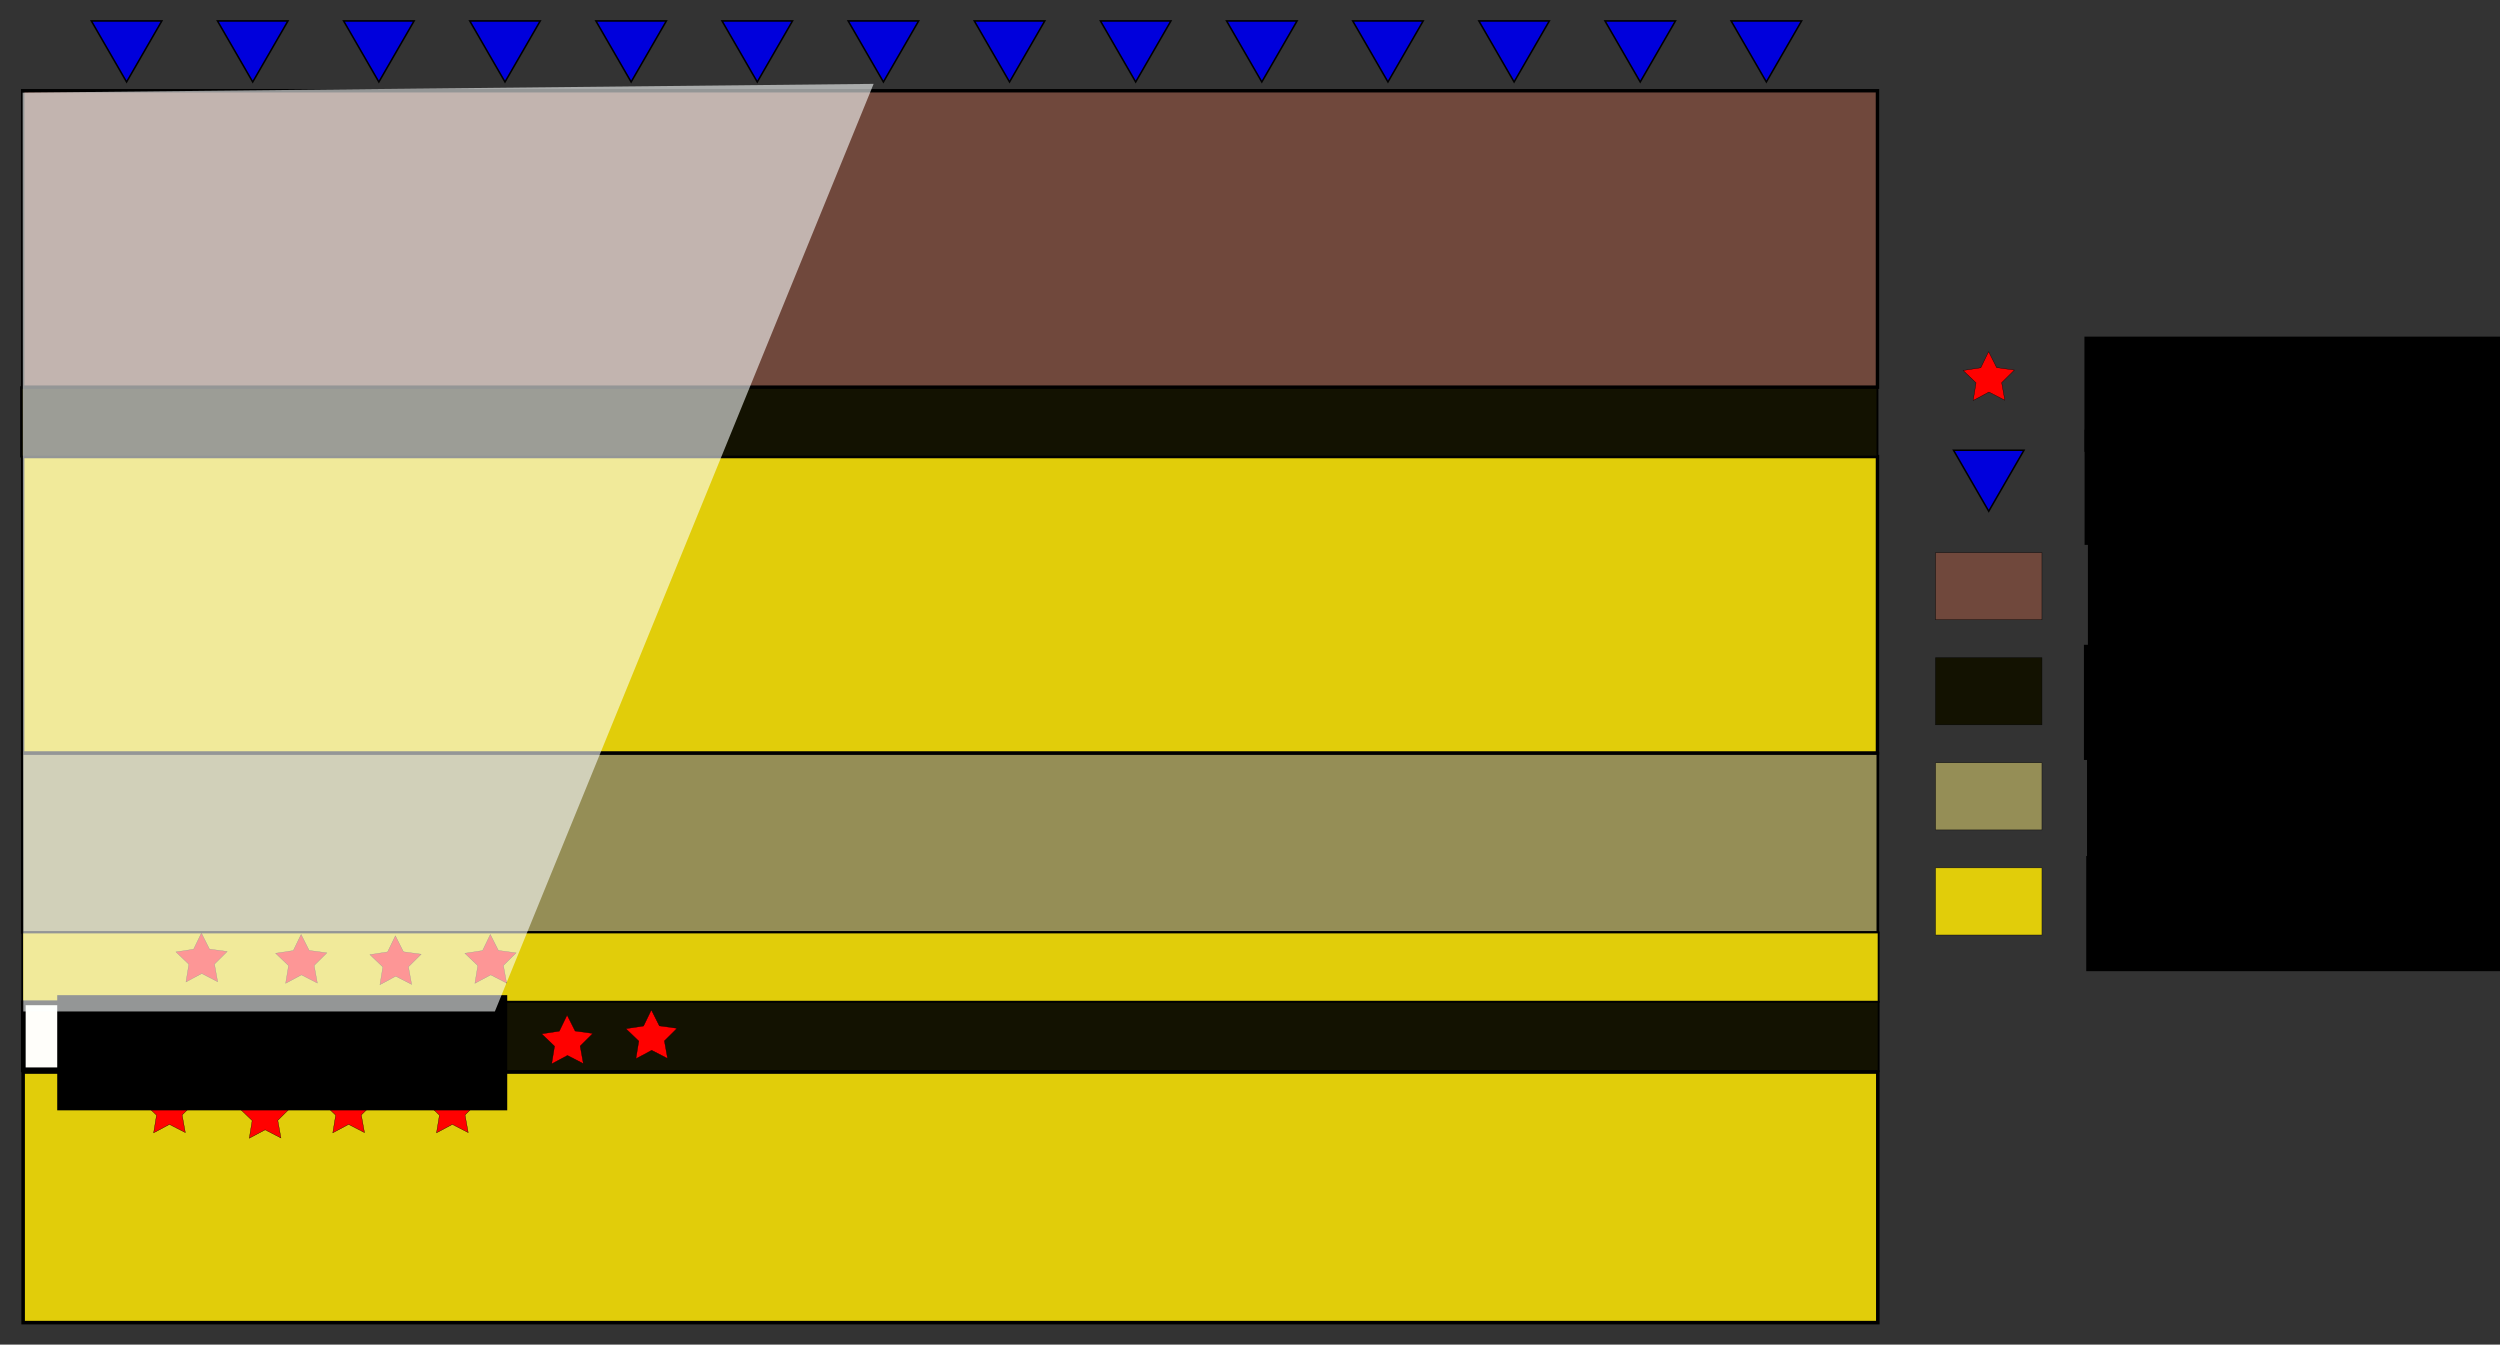 <?xml version="1.0" encoding="UTF-8" standalone="no"?>
<!-- Created with Inkscape (http://www.inkscape.org/) -->

<svg
   xmlns:dc="http://purl.org/dc/elements/1.1/"
   xmlns:cc="http://creativecommons.org/ns#"
   xmlns:rdf="http://www.w3.org/1999/02/22-rdf-syntax-ns#"
   xmlns:svg="http://www.w3.org/2000/svg"
   xmlns="http://www.w3.org/2000/svg"
   xmlns:sodipodi="http://sodipodi.sourceforge.net/DTD/sodipodi-0.dtd"
   xmlns:inkscape="http://www.inkscape.org/namespaces/inkscape"
   width="248.002mm"
   height="133.383mm"
   viewBox="0 0 248.002 133.383"
   version="1.1"
   id="svg8"
   inkscape:version="0.92.5 (2060ec1f9f, 2020-04-08)"
   sodipodi:docname="geometry.svg">
  <rect x="0" y="0" width="248.002" height="133.383" fill="#333333" stroke="none"/>
  <defs
     id="defs2" />
  <sodipodi:namedview
     id="base"
     pagecolor="#ffffff"
     bordercolor="#666666"
     borderopacity="1.0"
     inkscape:pageopacity="0.0"
     inkscape:pageshadow="2"
     inkscape:zoom="0.49497475"
     inkscape:cx="374.92045"
     inkscape:cy="268.4429"
     inkscape:document-units="mm"
     inkscape:current-layer="layer1"
     showgrid="false"
     fit-margin-top="2"
     fit-margin-left="2"
     fit-margin-right="2"
     fit-margin-bottom="2"
     inkscape:window-width="1848"
     inkscape:window-height="1016"
     inkscape:window-x="72"
     inkscape:window-y="27"
     inkscape:window-maximized="1" />
  <g
     inkscape:label="Layer 1"
     inkscape:groupmode="layer"
     id="layer1"
     transform="translate(-231.911,-31.475)">
    <rect
       style="opacity:1;fill:#958e56;fill-opacity:1;stroke:#000000;stroke-width:0.265;stroke-miterlimit:4;stroke-dasharray:none;stroke-dashoffset:0;stroke-opacity:1"
       id="rect815"
       width="184.074"
       height="17.765"
       x="234.121"
       y="106.209" />
    <rect
       style="opacity:1;fill:#e1cd0a;fill-opacity:1;stroke:#000000;stroke-width:0.186;stroke-miterlimit:4;stroke-dasharray:none;stroke-dashoffset:0;stroke-opacity:1"
       id="rect817"
       width="184.153"
       height="6.883"
       x="234.121"
       y="123.974" />
    <rect
       style="opacity:1;fill:#131201;fill-opacity:1;stroke:#000000;stroke-width:0.186;stroke-miterlimit:4;stroke-dasharray:none;stroke-dashoffset:0;stroke-opacity:1"
       id="rect817-3"
       width="184.153"
       height="6.883"
       x="234.121"
       y="130.857" />
    <rect
       style="opacity:1;fill:#e1cd0a;fill-opacity:1;stroke:#000000;stroke-width:0.353;stroke-miterlimit:4;stroke-dasharray:none;stroke-dashoffset:0;stroke-opacity:1"
       id="rect817-6"
       width="183.986"
       height="24.858"
       x="234.205"
       y="137.823" />
    <rect
       style="opacity:1;fill:#fffefa;fill-opacity:1;stroke:#000000;stroke-width:0.467;stroke-miterlimit:4;stroke-dasharray:none;stroke-dashoffset:0;stroke-opacity:1"
       id="rect840"
       width="47.319"
       height="6.641"
       x="234.222"
       y="130.958" />
    <rect
       style="opacity:1;fill:#e1cd0a;fill-opacity:1;stroke:#000000;stroke-width:0.341;stroke-miterlimit:4;stroke-dasharray:none;stroke-dashoffset:0;stroke-opacity:1"
       id="rect815-7"
       width="183.999"
       height="29.406"
       x="234.159"
       y="76.765" />
    <rect
       style="opacity:1;fill:#131201;fill-opacity:1;stroke:#000000;stroke-width:0.186;stroke-miterlimit:4;stroke-dasharray:none;stroke-dashoffset:0;stroke-opacity:1"
       id="rect817-3-5"
       width="184.153"
       height="6.883"
       x="234.004"
       y="69.883" />
    <rect
       style="opacity:1;fill:#70483c;fill-opacity:1;stroke:#000000;stroke-width:0.341;stroke-miterlimit:4;stroke-dasharray:none;stroke-dashoffset:0;stroke-opacity:1"
       id="rect815-7-3"
       width="183.999"
       height="29.406"
       x="234.159"
       y="40.476" />
    <path
       sodipodi:type="star"
       style="opacity:1;fill:#ff0100;fill-opacity:1;stroke:#000000;stroke-width:0.033;stroke-miterlimit:4;stroke-dasharray:none;stroke-dashoffset:0;stroke-opacity:1"
       id="path891"
       sodipodi:sides="5"
       sodipodi:cx="288.19022"
       sodipodi:cy="134.83907"
       sodipodi:r1="2.6716142"
       sodipodi:r2="1.3358068"
       sodipodi:arg1="0.93428811"
       sodipodi:arg2="1.5626066"
       inkscape:flatsided="false"
       inkscape:rounded="0"
       inkscape:randomized="0"
       d="m 289.778,136.988 -1.577,-0.813 -1.564,0.838 0.286,-1.751 -1.281,-1.228 1.754,-0.269 0.772,-1.597 0.798,1.584 1.758,0.241 -1.26,1.249 z"
       inkscape:transform-center-x="0.0067625129"
       inkscape:transform-center-y="-0.24867122" />
    <path
       sodipodi:type="star"
       style="opacity:1;fill:#ff0100;fill-opacity:1;stroke:#000000;stroke-width:0.033;stroke-miterlimit:4;stroke-dasharray:none;stroke-dashoffset:0;stroke-opacity:1"
       id="path891-5"
       sodipodi:sides="5"
       sodipodi:cx="248.70566"
       sodipodi:cy="141.67996"
       sodipodi:r1="2.6716139"
       sodipodi:r2="1.3358068"
       sodipodi:arg1="0.93428811"
       sodipodi:arg2="1.5626066"
       inkscape:flatsided="false"
       inkscape:rounded="0"
       inkscape:randomized="0"
       d="m 250.294,143.828 -1.577,-0.813 -1.564,0.838 0.286,-1.751 -1.281,-1.228 1.754,-0.269 0.772,-1.597 0.798,1.584 1.758,0.241 -1.26,1.249 z"
       inkscape:transform-center-x="0.0067625129"
       inkscape:transform-center-y="-0.24867122" />
    <path
       sodipodi:type="star"
       style="opacity:1;fill:#ff0100;fill-opacity:1;stroke:#000000;stroke-width:0.033;stroke-miterlimit:4;stroke-dasharray:none;stroke-dashoffset:0;stroke-opacity:1"
       id="path891-6"
       sodipodi:sides="5"
       sodipodi:cx="258.19373"
       sodipodi:cy="142.21449"
       sodipodi:r1="2.6716139"
       sodipodi:r2="1.3358068"
       sodipodi:arg1="0.93428811"
       sodipodi:arg2="1.5626066"
       inkscape:flatsided="false"
       inkscape:rounded="0"
       inkscape:randomized="0"
       d="m 259.782,144.363 -1.577,-0.813 -1.564,0.838 0.286,-1.751 -1.281,-1.228 1.754,-0.269 0.772,-1.597 0.798,1.584 1.758,0.241 -1.26,1.249 z"
       inkscape:transform-center-x="0.0067625129"
       inkscape:transform-center-y="-0.24867122" />
    <path
       sodipodi:type="star"
       style="opacity:1;fill:#ff0100;fill-opacity:1;stroke:#000000;stroke-width:0.033;stroke-miterlimit:4;stroke-dasharray:none;stroke-dashoffset:0;stroke-opacity:1"
       id="path891-2"
       sodipodi:sides="5"
       sodipodi:cx="266.4791"
       sodipodi:cy="141.67996"
       sodipodi:r1="2.6716139"
       sodipodi:r2="1.3358068"
       sodipodi:arg1="0.93428811"
       sodipodi:arg2="1.5626066"
       inkscape:flatsided="false"
       inkscape:rounded="0"
       inkscape:randomized="0"
       d="m 268.067,143.828 -1.577,-0.813 -1.564,0.838 0.286,-1.751 -1.281,-1.228 1.754,-0.269 0.772,-1.597 0.798,1.584 1.758,0.241 -1.26,1.249 z"
       inkscape:transform-center-x="0.0067625129"
       inkscape:transform-center-y="-0.24867122" />
    <path
       sodipodi:type="star"
       style="opacity:1;fill:#ff0100;fill-opacity:1;stroke:#000000;stroke-width:0.033;stroke-miterlimit:4;stroke-dasharray:none;stroke-dashoffset:0;stroke-opacity:1"
       id="path891-9"
       sodipodi:sides="5"
       sodipodi:cx="276.76895"
       sodipodi:cy="141.67996"
       sodipodi:r1="2.6716139"
       sodipodi:r2="1.3358068"
       sodipodi:arg1="0.93428811"
       sodipodi:arg2="1.5626066"
       inkscape:flatsided="false"
       inkscape:rounded="0"
       inkscape:randomized="0"
       d="m 278.357,143.828 -1.577,-0.813 -1.564,0.838 0.286,-1.751 -1.281,-1.228 1.754,-0.269 0.772,-1.597 0.798,1.584 1.758,0.241 -1.26,1.249 z"
       inkscape:transform-center-x="0.0067625129"
       inkscape:transform-center-y="-0.24867122" />
    <path
       sodipodi:type="star"
       style="opacity:1;fill:#ff0100;fill-opacity:1;stroke:#000000;stroke-width:0.033;stroke-miterlimit:4;stroke-dasharray:none;stroke-dashoffset:0;stroke-opacity:1"
       id="path891-1"
       sodipodi:sides="5"
       sodipodi:cx="251.9129"
       sodipodi:cy="126.71288"
       sodipodi:r1="2.6716139"
       sodipodi:r2="1.3358068"
       sodipodi:arg1="0.93428811"
       sodipodi:arg2="1.5626066"
       inkscape:flatsided="false"
       inkscape:rounded="0"
       inkscape:randomized="0"
       d="m 253.501,128.861 -1.577,-0.813 -1.564,0.838 0.286,-1.751 -1.281,-1.228 1.754,-0.269 0.772,-1.597 0.798,1.584 1.758,0.241 -1.26,1.249 z"
       inkscape:transform-center-x="-6.0068019"
       inkscape:transform-center-y="0.28586784" />
    <path
       sodipodi:type="star"
       style="opacity:1;fill:#ff0100;fill-opacity:1;stroke:#000000;stroke-width:0.033;stroke-miterlimit:4;stroke-dasharray:none;stroke-dashoffset:0;stroke-opacity:1"
       id="path891-27"
       sodipodi:sides="5"
       sodipodi:cx="261.80185"
       sodipodi:cy="126.84652"
       sodipodi:r1="2.6716139"
       sodipodi:r2="1.3358068"
       sodipodi:arg1="0.93428811"
       sodipodi:arg2="1.5626066"
       inkscape:flatsided="false"
       inkscape:rounded="0"
       inkscape:randomized="0"
       d="m 263.39,128.995 -1.577,-0.813 -1.564,0.838 0.286,-1.751 -1.281,-1.228 1.754,-0.269 0.772,-1.597 0.798,1.584 1.758,0.241 -1.26,1.249 z"
       inkscape:transform-center-x="-3.7350109"
       inkscape:transform-center-y="1.889485" />
    <path
       sodipodi:type="star"
       style="opacity:1;fill:#ff0100;fill-opacity:1;stroke:#000000;stroke-width:0.033;stroke-miterlimit:4;stroke-dasharray:none;stroke-dashoffset:0;stroke-opacity:1"
       id="path891-0"
       sodipodi:sides="5"
       sodipodi:cx="271.15628"
       sodipodi:cy="126.98013"
       sodipodi:r1="2.6716139"
       sodipodi:r2="1.3358068"
       sodipodi:arg1="0.93428811"
       sodipodi:arg2="1.5626066"
       inkscape:flatsided="false"
       inkscape:rounded="0"
       inkscape:randomized="0"
       d="m 272.744,129.129 -1.577,-0.813 -1.564,0.838 0.286,-1.751 -1.281,-1.228 1.754,-0.269 0.772,-1.597 0.798,1.584 1.758,0.241 -1.26,1.249 z"
       inkscape:transform-center-x="-3.7350109"
       inkscape:transform-center-y="-0.24867122" />
    <path
       sodipodi:type="star"
       style="opacity:1;fill:#ff0100;fill-opacity:1;stroke:#000000;stroke-width:0.033;stroke-miterlimit:4;stroke-dasharray:none;stroke-dashoffset:0;stroke-opacity:1"
       id="path891-93"
       sodipodi:sides="5"
       sodipodi:cx="280.57568"
       sodipodi:cy="126.84786"
       sodipodi:r1="2.6716139"
       sodipodi:r2="1.3358068"
       sodipodi:arg1="0.93428811"
       sodipodi:arg2="1.5626066"
       inkscape:flatsided="false"
       inkscape:rounded="0"
       inkscape:randomized="0"
       d="m 282.164,128.996 -1.577,-0.813 -1.564,0.838 0.286,-1.751 -1.281,-1.228 1.754,-0.269 0.772,-1.597 0.798,1.584 1.758,0.241 -1.26,1.249 z"
       inkscape:transform-center-x="0.0067625129"
       inkscape:transform-center-y="-0.24867122" />
    <path
       sodipodi:type="star"
       style="opacity:1;fill:#ff0100;fill-opacity:1;stroke:#000000;stroke-width:0.033;stroke-miterlimit:4;stroke-dasharray:none;stroke-dashoffset:0;stroke-opacity:1"
       id="path891-60"
       sodipodi:sides="5"
       sodipodi:cx="296.54691"
       sodipodi:cy="134.33005"
       sodipodi:r1="2.6716139"
       sodipodi:r2="1.3358068"
       sodipodi:arg1="0.93428811"
       sodipodi:arg2="1.5626066"
       inkscape:flatsided="false"
       inkscape:rounded="0"
       inkscape:randomized="0"
       d="m 298.135,136.478 -1.577,-0.813 -1.564,0.838 0.286,-1.751 -1.281,-1.228 1.754,-0.269 0.772,-1.597 0.798,1.584 1.758,0.241 -1.26,1.249 z"
       inkscape:transform-center-x="0.0067625129"
       inkscape:transform-center-y="-0.24867122" />
    <path
       sodipodi:type="star"
       style="opacity:1;fill:#0000dc;fill-opacity:1;stroke:#000000;stroke-width:0.154;stroke-miterlimit:4;stroke-dasharray:none;stroke-dashoffset:0;stroke-opacity:1"
       id="path962"
       sodipodi:sides="3"
       sodipodi:cx="244.46802"
       sodipodi:cy="35.570213"
       sodipodi:r1="4.0362811"
       sodipodi:r2="2.0181408"
       sodipodi:arg1="1.5707963"
       sodipodi:arg2="2.6179939"
       inkscape:flatsided="false"
       inkscape:rounded="0"
       inkscape:randomized="0"
       d="m 244.468,39.606 -1.748,-3.027 -1.748,-3.027 3.496,0 3.496,0 -1.748,3.027 z"
       inkscape:transform-center-x="-1.536572e-06"
       inkscape:transform-center-y="1.009068" />
    <path
       sodipodi:type="star"
       style="opacity:1;fill:#0000dc;fill-opacity:1;stroke:#000000;stroke-width:0.154;stroke-miterlimit:4;stroke-dasharray:none;stroke-dashoffset:0;stroke-opacity:1"
       id="path962-7"
       sodipodi:sides="3"
       sodipodi:cx="256.9809"
       sodipodi:cy="35.570213"
       sodipodi:r1="4.0362811"
       sodipodi:r2="2.0181408"
       sodipodi:arg1="1.5707963"
       sodipodi:arg2="2.6179939"
       inkscape:flatsided="false"
       inkscape:rounded="0"
       inkscape:randomized="0"
       d="m 256.981,39.606 -1.748,-3.027 -1.748,-3.027 3.496,0 3.496,0 -1.748,3.027 z"
       inkscape:transform-center-x="-1.536572e-06"
       inkscape:transform-center-y="1.009068" />
    <path
       sodipodi:type="star"
       style="opacity:1;fill:#0000dc;fill-opacity:1;stroke:#000000;stroke-width:0.154;stroke-miterlimit:4;stroke-dasharray:none;stroke-dashoffset:0;stroke-opacity:1"
       id="path962-9"
       sodipodi:sides="3"
       sodipodi:cx="269.49374"
       sodipodi:cy="35.570213"
       sodipodi:r1="4.0362811"
       sodipodi:r2="2.0181408"
       sodipodi:arg1="1.5707963"
       sodipodi:arg2="2.6179939"
       inkscape:flatsided="false"
       inkscape:rounded="0"
       inkscape:randomized="0"
       d="m 269.494,39.606 -1.748,-3.027 -1.748,-3.027 3.496,0 3.496,0 -1.748,3.027 z"
       inkscape:transform-center-x="-1.536572e-06"
       inkscape:transform-center-y="1.009068" />
    <path
       sodipodi:type="star"
       style="opacity:1;fill:#0000dc;fill-opacity:1;stroke:#000000;stroke-width:0.154;stroke-miterlimit:4;stroke-dasharray:none;stroke-dashoffset:0;stroke-opacity:1"
       id="path962-2"
       sodipodi:sides="3"
       sodipodi:cx="282.00659"
       sodipodi:cy="35.570213"
       sodipodi:r1="4.0362811"
       sodipodi:r2="2.0181408"
       sodipodi:arg1="1.5707963"
       sodipodi:arg2="2.6179939"
       inkscape:flatsided="false"
       inkscape:rounded="0"
       inkscape:randomized="0"
       d="m 282.007,39.606 -1.748,-3.027 -1.748,-3.027 3.496,0 3.496,0 -1.748,3.027 z"
       inkscape:transform-center-x="-1.536572e-06"
       inkscape:transform-center-y="1.009068" />
    <path
       sodipodi:type="star"
       style="opacity:1;fill:#0000dc;fill-opacity:1;stroke:#000000;stroke-width:0.154;stroke-miterlimit:4;stroke-dasharray:none;stroke-dashoffset:0;stroke-opacity:1"
       id="path962-0"
       sodipodi:sides="3"
       sodipodi:cx="294.51947"
       sodipodi:cy="35.570213"
       sodipodi:r1="4.0362811"
       sodipodi:r2="2.0181408"
       sodipodi:arg1="1.5707963"
       sodipodi:arg2="2.6179939"
       inkscape:flatsided="false"
       inkscape:rounded="0"
       inkscape:randomized="0"
       d="m 294.519,39.606 -1.748,-3.027 -1.748,-3.027 3.496,0 3.496,0 -1.748,3.027 z"
       inkscape:transform-center-x="-1.536572e-06"
       inkscape:transform-center-y="1.009068" />
    <path
       sodipodi:type="star"
       style="opacity:1;fill:#0000dc;fill-opacity:1;stroke:#000000;stroke-width:0.154;stroke-miterlimit:4;stroke-dasharray:none;stroke-dashoffset:0;stroke-opacity:1"
       id="path962-23"
       sodipodi:sides="3"
       sodipodi:cx="319.5452"
       sodipodi:cy="35.570213"
       sodipodi:r1="4.0362811"
       sodipodi:r2="2.0181408"
       sodipodi:arg1="1.5707963"
       sodipodi:arg2="2.6179939"
       inkscape:flatsided="false"
       inkscape:rounded="0"
       inkscape:randomized="0"
       d="m 319.545,39.606 -1.748,-3.027 -1.748,-3.027 3.496,0 3.496,0 -1.748,3.027 z"
       inkscape:transform-center-x="-1.536572e-06"
       inkscape:transform-center-y="1.009068" />
    <path
       sodipodi:type="star"
       style="opacity:1;fill:#0000dc;fill-opacity:1;stroke:#000000;stroke-width:0.154;stroke-miterlimit:4;stroke-dasharray:none;stroke-dashoffset:0;stroke-opacity:1"
       id="path962-75"
       sodipodi:sides="3"
       sodipodi:cx="357.08377"
       sodipodi:cy="35.570213"
       sodipodi:r1="4.0362811"
       sodipodi:r2="2.0181408"
       sodipodi:arg1="1.5707963"
       sodipodi:arg2="2.6179939"
       inkscape:flatsided="false"
       inkscape:rounded="0"
       inkscape:randomized="0"
       d="m 357.084,39.606 -1.748,-3.027 -1.748,-3.027 3.496,0 3.496,0 -1.748,3.027 z"
       inkscape:transform-center-x="-1.536572e-06"
       inkscape:transform-center-y="1.009068" />
    <path
       sodipodi:type="star"
       style="opacity:1;fill:#0000dc;fill-opacity:1;stroke:#000000;stroke-width:0.154;stroke-miterlimit:4;stroke-dasharray:none;stroke-dashoffset:0;stroke-opacity:1"
       id="path962-92"
       sodipodi:sides="3"
       sodipodi:cx="369.59665"
       sodipodi:cy="35.570213"
       sodipodi:r1="4.0362811"
       sodipodi:r2="2.0181408"
       sodipodi:arg1="1.5707963"
       sodipodi:arg2="2.6179939"
       inkscape:flatsided="false"
       inkscape:rounded="0"
       inkscape:randomized="0"
       d="m 369.597,39.606 -1.748,-3.027 -1.748,-3.027 3.496,0 3.496,0 -1.748,3.027 z"
       inkscape:transform-center-x="-1.536572e-06"
       inkscape:transform-center-y="1.009068" />
    <path
       sodipodi:type="star"
       style="opacity:1;fill:#0000dc;fill-opacity:1;stroke:#000000;stroke-width:0.154;stroke-miterlimit:4;stroke-dasharray:none;stroke-dashoffset:0;stroke-opacity:1"
       id="path962-28"
       sodipodi:sides="3"
       sodipodi:cx="407.13525"
       sodipodi:cy="35.570213"
       sodipodi:r1="4.0362811"
       sodipodi:r2="2.0181408"
       sodipodi:arg1="1.5707963"
       sodipodi:arg2="2.6179939"
       inkscape:flatsided="false"
       inkscape:rounded="0"
       inkscape:randomized="0"
       d="m 407.135,39.606 -1.748,-3.027 -1.748,-3.027 3.496,0 3.496,0 -1.748,3.027 z"
       inkscape:transform-center-x="-1.536572e-06"
       inkscape:transform-center-y="1.009068" />
    <path
       sodipodi:type="star"
       style="opacity:1;fill:#0000dc;fill-opacity:1;stroke:#000000;stroke-width:0.154;stroke-miterlimit:4;stroke-dasharray:none;stroke-dashoffset:0;stroke-opacity:1"
       id="path962-97"
       sodipodi:sides="3"
       sodipodi:cx="382.1095"
       sodipodi:cy="35.570213"
       sodipodi:r1="4.0362811"
       sodipodi:r2="2.0181408"
       sodipodi:arg1="1.5707963"
       sodipodi:arg2="2.6179939"
       inkscape:flatsided="false"
       inkscape:rounded="0"
       inkscape:randomized="0"
       d="m 382.11,39.606 -1.748,-3.027 -1.748,-3.027 3.496,0 3.496,0 -1.748,3.027 z"
       inkscape:transform-center-x="-1.536572e-06"
       inkscape:transform-center-y="1.009068" />
    <path
       sodipodi:type="star"
       style="opacity:1;fill:#0000dc;fill-opacity:1;stroke:#000000;stroke-width:0.154;stroke-miterlimit:4;stroke-dasharray:none;stroke-dashoffset:0;stroke-opacity:1"
       id="path962-3"
       sodipodi:sides="3"
       sodipodi:cx="394.62238"
       sodipodi:cy="35.570213"
       sodipodi:r1="4.0362811"
       sodipodi:r2="2.0181408"
       sodipodi:arg1="1.5707963"
       sodipodi:arg2="2.6179939"
       inkscape:flatsided="false"
       inkscape:rounded="0"
       inkscape:randomized="0"
       d="m 394.622,39.606 -1.748,-3.027 -1.748,-3.027 3.496,0 3.496,0 -1.748,3.027 z"
       inkscape:transform-center-x="-1.536572e-06"
       inkscape:transform-center-y="1.009068" />
    <path
       sodipodi:type="star"
       style="opacity:1;fill:#0000dc;fill-opacity:1;stroke:#000000;stroke-width:0.154;stroke-miterlimit:4;stroke-dasharray:none;stroke-dashoffset:0;stroke-opacity:1"
       id="path962-6"
       sodipodi:sides="3"
       sodipodi:cx="307.03232"
       sodipodi:cy="35.570213"
       sodipodi:r1="4.0362811"
       sodipodi:r2="2.0181408"
       sodipodi:arg1="1.5707963"
       sodipodi:arg2="2.6179939"
       inkscape:flatsided="false"
       inkscape:rounded="0"
       inkscape:randomized="0"
       d="m 307.032,39.606 -1.748,-3.027 -1.748,-3.027 3.496,0 3.496,0 -1.748,3.027 z"
       inkscape:transform-center-x="-1.536572e-06"
       inkscape:transform-center-y="1.009068" />
    <path
       sodipodi:type="star"
       style="opacity:1;fill:#0000dc;fill-opacity:1;stroke:#000000;stroke-width:0.154;stroke-miterlimit:4;stroke-dasharray:none;stroke-dashoffset:0;stroke-opacity:1"
       id="path962-1"
       sodipodi:sides="3"
       sodipodi:cx="332.05804"
       sodipodi:cy="35.570213"
       sodipodi:r1="4.0362811"
       sodipodi:r2="2.0181408"
       sodipodi:arg1="1.5707963"
       sodipodi:arg2="2.6179939"
       inkscape:flatsided="false"
       inkscape:rounded="0"
       inkscape:randomized="0"
       d="m 332.058,39.606 -1.748,-3.027 -1.748,-3.027 3.496,0 3.496,0 -1.748,3.027 z"
       inkscape:transform-center-x="-1.536572e-06"
       inkscape:transform-center-y="1.009068" />
    <path
       sodipodi:type="star"
       style="opacity:1;fill:#0000dc;fill-opacity:1;stroke:#000000;stroke-width:0.154;stroke-miterlimit:4;stroke-dasharray:none;stroke-dashoffset:0;stroke-opacity:1"
       id="path962-29"
       sodipodi:sides="3"
       sodipodi:cx="344.57092"
       sodipodi:cy="35.570213"
       sodipodi:r1="4.0362811"
       sodipodi:r2="2.0181408"
       sodipodi:arg1="1.5707963"
       sodipodi:arg2="2.6179939"
       inkscape:flatsided="false"
       inkscape:rounded="0"
       inkscape:randomized="0"
       d="m 344.571,39.606 -1.748,-3.027 -1.748,-3.027 3.496,0 3.496,0 -1.748,3.027 z"
       inkscape:transform-center-x="-1.536572e-06"
       inkscape:transform-center-y="1.009068" />
    <flowRoot
       xml:space="preserve"
       id="flowRoot1069"
       style="font-style:normal;font-weight:normal;font-size:40px;line-height:1.25;font-family:sans-serif;letter-spacing:0px;word-spacing:0px;fill:#000000;fill-opacity:1;stroke:none"
       transform="matrix(0.186,0,0,0.186,217.925,-26.779)"><flowRegion
         id="flowRegion1071"><rect
           id="rect1073"
           width="240"
           height="61.429"
           x="105.714"
           y="843.948" /></flowRegion><flowPara
         id="flowPara1075">Mined Out</flowPara></flowRoot>    <path
       style="fill:#fcffff;fill-opacity:0.588;stroke:none;stroke-width:0.264px;stroke-linecap:butt;stroke-linejoin:miter;stroke-opacity:1"
       d="m 234.22,131.81 -0.062,-91.14 84.418,-0.876 -37.573,92.016 z"
       id="path1080"
       inkscape:connector-curvature="0" />
    <path
       sodipodi:type="star"
       style="opacity:1;fill:#0000dc;fill-opacity:1;stroke:#000000;stroke-width:0.154;stroke-miterlimit:4;stroke-dasharray:none;stroke-dashoffset:0;stroke-opacity:1"
       id="path962-28-3"
       sodipodi:sides="3"
       sodipodi:cx="429.19611"
       sodipodi:cy="78.155083"
       sodipodi:r1="4.0362811"
       sodipodi:r2="2.0181408"
       sodipodi:arg1="1.5707963"
       sodipodi:arg2="2.6179939"
       inkscape:flatsided="false"
       inkscape:rounded="0"
       inkscape:randomized="0"
       d="m 429.196,82.191 -1.748,-3.027 -1.748,-3.027 3.496,0 3.496,0 -1.748,3.027 z"
       inkscape:transform-center-x="-1.536572e-06"
       inkscape:transform-center-y="1.009068" />
    <rect
       style="opacity:1;fill:#70483c;fill-opacity:1;stroke:#000000;stroke-width:0.039;stroke-miterlimit:4;stroke-dasharray:none;stroke-dashoffset:0;stroke-opacity:1"
       id="rect815-7-1"
       width="10.56"
       height="6.659"
       x="423.916"
       y="86.297" />
    <path
       sodipodi:type="star"
       style="opacity:1;fill:#ff0100;fill-opacity:1;stroke:#000000;stroke-width:0.033;stroke-miterlimit:4;stroke-dasharray:none;stroke-dashoffset:0;stroke-opacity:1"
       id="path891-60-9"
       sodipodi:sides="5"
       sodipodi:cx="429.20297"
       sodipodi:cy="69.030663"
       sodipodi:r1="2.6716139"
       sodipodi:r2="1.3358068"
       sodipodi:arg1="0.93428811"
       sodipodi:arg2="1.5626066"
       inkscape:flatsided="false"
       inkscape:rounded="0"
       inkscape:randomized="0"
       d="m 430.791,71.179 -1.577,-0.813 -1.564,0.838 0.286,-1.751 -1.281,-1.228 1.754,-0.269 0.772,-1.597 0.798,1.584 1.758,0.241 -1.26,1.249 z"
       inkscape:transform-center-x="0.0067625129"
       inkscape:transform-center-y="-0.24867122" />
    <rect
       style="opacity:1;fill:#131201;fill-opacity:1;stroke:#000000;stroke-width:0.039;stroke-miterlimit:4;stroke-dasharray:none;stroke-dashoffset:0;stroke-opacity:1"
       id="rect815-7-1-4"
       width="10.56"
       height="6.659"
       x="423.916"
       y="96.721" />
    <rect
       style="opacity:1;fill:#e1cd0a;fill-opacity:1;stroke:#000000;stroke-width:0.039;stroke-miterlimit:4;stroke-dasharray:none;stroke-dashoffset:0;stroke-opacity:1"
       id="rect815-7-1-7"
       width="10.56"
       height="6.659"
       x="423.916"
       y="117.569" />
    <rect
       style="opacity:1;fill:#958e56;fill-opacity:1;stroke:#000000;stroke-width:0.039;stroke-miterlimit:4;stroke-dasharray:none;stroke-dashoffset:0;stroke-opacity:1"
       id="rect815-7-1-7-8"
       width="10.56"
       height="6.659"
       x="423.916"
       y="107.145" />
    <flowRoot
       xml:space="preserve"
       id="flowRoot1069-4"
       style="font-style:normal;font-weight:normal;font-size:40px;line-height:1.25;font-family:sans-serif;letter-spacing:0px;word-spacing:0px;fill:#000000;fill-opacity:1;stroke:none"
       transform="matrix(0.186,0,0,0.186,419.025,-92.106)"><flowRegion
         id="flowRegion1071-5"><rect
           id="rect1073-0"
           width="240"
           height="61.429"
           x="105.714"
           y="843.948" /></flowRegion><flowPara
         id="flowPara1075-3">Source</flowPara></flowRoot>    <flowRoot
       xml:space="preserve"
       id="flowRoot1069-4-6"
       style="font-style:normal;font-weight:normal;font-size:40px;line-height:1.25;font-family:sans-serif;letter-spacing:0px;word-spacing:0px;fill:#000000;fill-opacity:1;stroke:none"
       transform="matrix(0.186,0,0,0.186,419.041,-82.872)"><flowRegion
         id="flowRegion1071-5-1"><rect
           id="rect1073-0-0"
           width="240"
           height="61.429"
           x="105.714"
           y="843.948" /></flowRegion><flowPara
         id="flowPara1075-3-6">Receiver</flowPara></flowRoot>    <flowRoot
       xml:space="preserve"
       id="flowRoot1069-4-6-3"
       style="font-style:normal;font-weight:normal;font-size:40px;line-height:1.25;font-family:sans-serif;letter-spacing:0px;word-spacing:0px;fill:#000000;fill-opacity:1;stroke:none"
       transform="matrix(0.186,0,0,0.186,419.369,-71.751)"><flowRegion
         id="flowRegion1071-5-1-2"><rect
           id="rect1073-0-0-0"
           width="240"
           height="61.429"
           x="105.714"
           y="843.948" /></flowRegion><flowPara
         id="flowPara1075-3-6-6">Soil</flowPara></flowRoot>    <flowRoot
       xml:space="preserve"
       id="flowRoot1069-4-6-3-1"
       style="font-style:normal;font-weight:normal;font-size:40px;line-height:1.25;font-family:sans-serif;letter-spacing:0px;word-spacing:0px;fill:#000000;fill-opacity:1;stroke:none"
       transform="matrix(0.186,0,0,0.186,418.974,-61.536)"><flowRegion
         id="flowRegion1071-5-1-2-5"><rect
           id="rect1073-0-0-0-5"
           width="240"
           height="61.429"
           x="105.714"
           y="843.948" /></flowRegion><flowPara
         id="flowPara1075-3-6-6-4">Coal</flowPara></flowRoot>    <flowRoot
       xml:space="preserve"
       id="flowRoot1069-4-6-3-1-7"
       style="font-style:normal;font-weight:normal;font-size:40px;line-height:1.25;font-family:sans-serif;letter-spacing:0px;word-spacing:0px;fill:#000000;fill-opacity:1;stroke:none"
       transform="matrix(0.186,0,0,0.186,419.282,-50.868)"><flowRegion
         id="flowRegion1071-5-1-2-5-6"><rect
           id="rect1073-0-0-0-5-5"
           width="240"
           height="61.429"
           x="105.714"
           y="843.948" /></flowRegion><flowPara
         id="flowPara1075-3-6-6-4-6">Shale</flowPara></flowRoot>    <flowRoot
       xml:space="preserve"
       id="flowRoot1069-4-6-3-1-7-9"
       style="font-style:normal;font-weight:normal;font-size:40px;line-height:1.25;font-family:sans-serif;letter-spacing:0px;word-spacing:0px;fill:#000000;fill-opacity:1;stroke:none"
       transform="matrix(0.186,0,0,0.186,419.204,-40.584)"><flowRegion
         id="flowRegion1071-5-1-2-5-6-3"><rect
           id="rect1073-0-0-0-5-5-7"
           width="240"
           height="61.429"
           x="105.714"
           y="843.948" /></flowRegion><flowPara
         id="flowPara1075-3-6-6-4-6-4">Sandstone</flowPara></flowRoot>  </g>
</svg>
